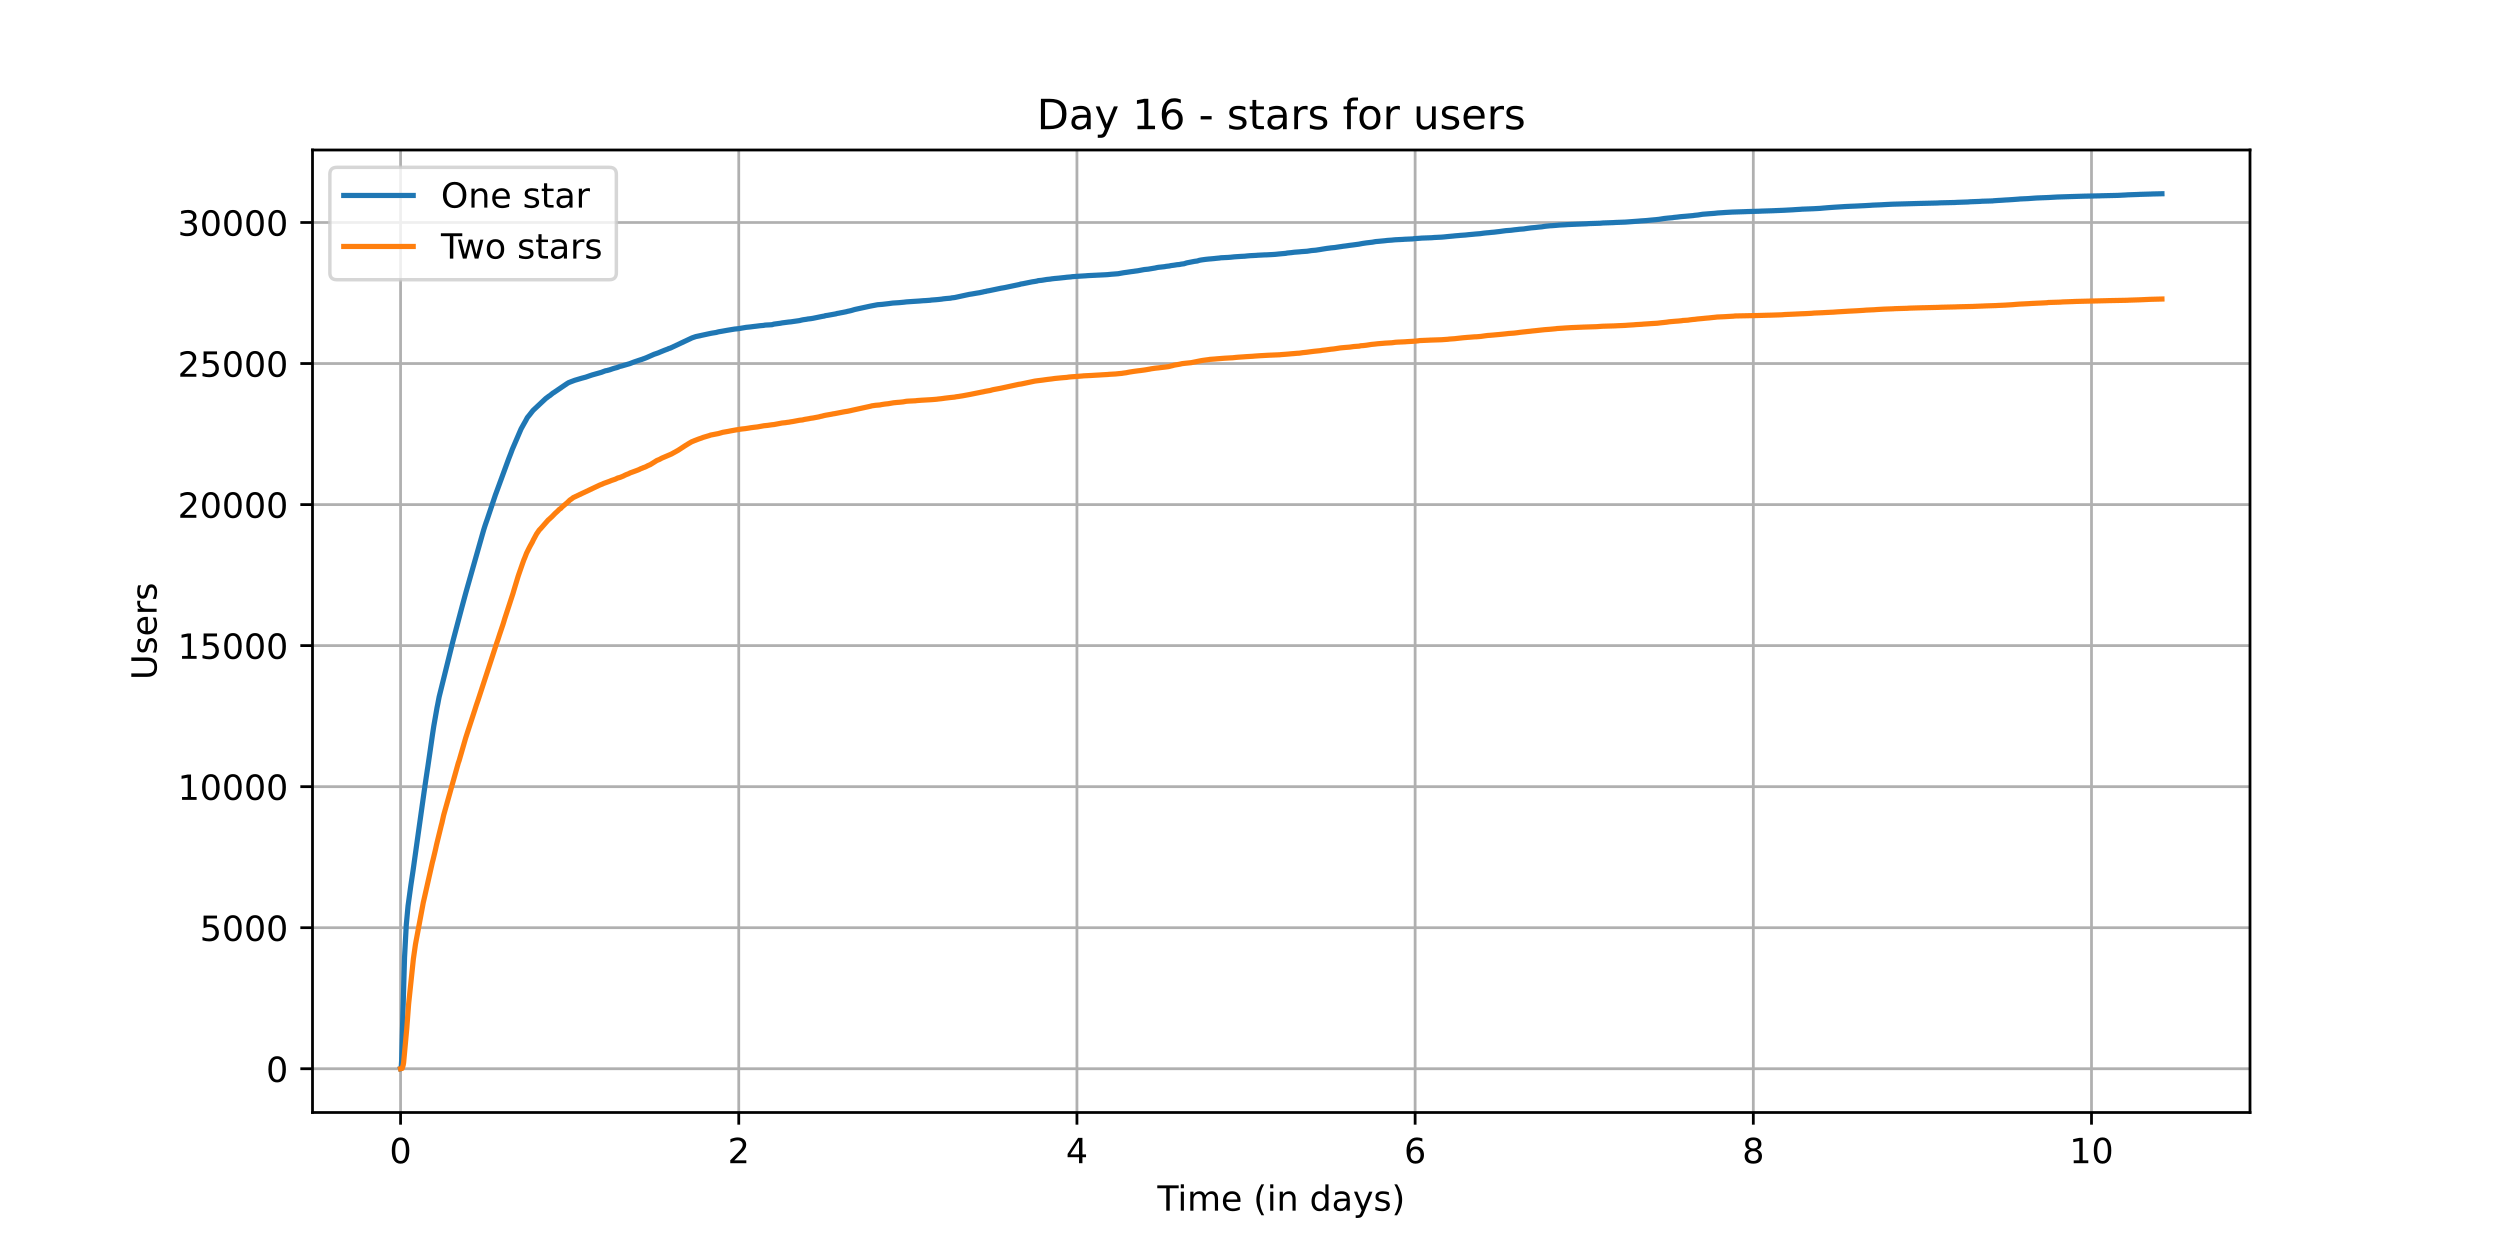 <?xml version="1.0" encoding="utf-8" standalone="no"?>
<!DOCTYPE svg PUBLIC "-//W3C//DTD SVG 1.1//EN"
  "http://www.w3.org/Graphics/SVG/1.1/DTD/svg11.dtd">
<!-- Created with matplotlib (https://matplotlib.org/) -->
<svg height="360pt" version="1.1" viewBox="0 0 720 360" width="720pt" xmlns="http://www.w3.org/2000/svg" xmlns:xlink="http://www.w3.org/1999/xlink">
 <defs>
  <style type="text/css">*{stroke-linecap:butt;stroke-linejoin:round;}</style>
 </defs>
 <g id="figure_1">
  <g id="patch_1">
   <path d="M 0 360 
L 720 360 
L 720 0 
L 0 0 
z
" style="fill:#ffffff;"/>
  </g>
  <g id="axes_1">
   <g id="patch_2">
    <path d="M 90 320.4 
L 648 320.4 
L 648 43.2 
L 90 43.2 
z
" style="fill:#ffffff;"/>
   </g>
   <g id="matplotlib.axis_1">
    <g id="xtick_1">
     <g id="line2d_1">
      <path clip-path="url(#pad9c9fb4d6)" d="M 115.364 320.4 
L 115.364 43.2 
" style="fill:none;stroke:#b0b0b0;stroke-linecap:square;stroke-width:0.8;"/>
     </g>
     <g id="line2d_2">
      <defs>
       <path d="M 0 0 
L 0 3.5 
" id="m3255aff403" style="stroke:#000000;stroke-width:0.8;"/>
      </defs>
      <g>
       <use style="stroke:#000000;stroke-width:0.8;" x="115.364" xlink:href="#m3255aff403" y="320.4"/>
      </g>
     </g>
     <g id="text_1">
      <!-- 0 -->
      <g transform="translate(112.182 334.998)scale(0.1 -0.1)">
       <defs>
        <path d="M 31.781 66.406 
Q 24.172 66.406 20.328 58.906 
Q 16.5 51.422 16.5 36.375 
Q 16.5 21.391 20.328 13.891 
Q 24.172 6.391 31.781 6.391 
Q 39.453 6.391 43.281 13.891 
Q 47.125 21.391 47.125 36.375 
Q 47.125 51.422 43.281 58.906 
Q 39.453 66.406 31.781 66.406 
z
M 31.781 74.219 
Q 44.047 74.219 50.516 64.516 
Q 56.984 54.828 56.984 36.375 
Q 56.984 17.969 50.516 8.266 
Q 44.047 -1.422 31.781 -1.422 
Q 19.531 -1.422 13.062 8.266 
Q 6.594 17.969 6.594 36.375 
Q 6.594 54.828 13.062 64.516 
Q 19.531 74.219 31.781 74.219 
z
" id="DejaVuSans-48"/>
       </defs>
       <use xlink:href="#DejaVuSans-48"/>
      </g>
     </g>
    </g>
    <g id="xtick_2">
     <g id="line2d_3">
      <path clip-path="url(#pad9c9fb4d6)" d="M 212.761 320.4 
L 212.761 43.2 
" style="fill:none;stroke:#b0b0b0;stroke-linecap:square;stroke-width:0.8;"/>
     </g>
     <g id="line2d_4">
      <g>
       <use style="stroke:#000000;stroke-width:0.8;" x="212.761" xlink:href="#m3255aff403" y="320.4"/>
      </g>
     </g>
     <g id="text_2">
      <!-- 2 -->
      <g transform="translate(209.58 334.998)scale(0.1 -0.1)">
       <defs>
        <path d="M 19.188 8.297 
L 53.609 8.297 
L 53.609 0 
L 7.328 0 
L 7.328 8.297 
Q 12.938 14.109 22.625 23.891 
Q 32.328 33.688 34.812 36.531 
Q 39.547 41.844 41.422 45.531 
Q 43.312 49.219 43.312 52.781 
Q 43.312 58.594 39.234 62.25 
Q 35.156 65.922 28.609 65.922 
Q 23.969 65.922 18.812 64.312 
Q 13.672 62.703 7.812 59.422 
L 7.812 69.391 
Q 13.766 71.781 18.938 73 
Q 24.125 74.219 28.422 74.219 
Q 39.75 74.219 46.484 68.547 
Q 53.219 62.891 53.219 53.422 
Q 53.219 48.922 51.531 44.891 
Q 49.859 40.875 45.406 35.406 
Q 44.188 33.984 37.641 27.219 
Q 31.109 20.453 19.188 8.297 
z
" id="DejaVuSans-50"/>
       </defs>
       <use xlink:href="#DejaVuSans-50"/>
      </g>
     </g>
    </g>
    <g id="xtick_3">
     <g id="line2d_5">
      <path clip-path="url(#pad9c9fb4d6)" d="M 310.159 320.4 
L 310.159 43.2 
" style="fill:none;stroke:#b0b0b0;stroke-linecap:square;stroke-width:0.8;"/>
     </g>
     <g id="line2d_6">
      <g>
       <use style="stroke:#000000;stroke-width:0.8;" x="310.159" xlink:href="#m3255aff403" y="320.4"/>
      </g>
     </g>
     <g id="text_3">
      <!-- 4 -->
      <g transform="translate(306.978 334.998)scale(0.1 -0.1)">
       <defs>
        <path d="M 37.797 64.312 
L 12.891 25.391 
L 37.797 25.391 
z
M 35.203 72.906 
L 47.609 72.906 
L 47.609 25.391 
L 58.016 25.391 
L 58.016 17.188 
L 47.609 17.188 
L 47.609 0 
L 37.797 0 
L 37.797 17.188 
L 4.891 17.188 
L 4.891 26.703 
z
" id="DejaVuSans-52"/>
       </defs>
       <use xlink:href="#DejaVuSans-52"/>
      </g>
     </g>
    </g>
    <g id="xtick_4">
     <g id="line2d_7">
      <path clip-path="url(#pad9c9fb4d6)" d="M 407.557 320.4 
L 407.557 43.2 
" style="fill:none;stroke:#b0b0b0;stroke-linecap:square;stroke-width:0.8;"/>
     </g>
     <g id="line2d_8">
      <g>
       <use style="stroke:#000000;stroke-width:0.8;" x="407.557" xlink:href="#m3255aff403" y="320.4"/>
      </g>
     </g>
     <g id="text_4">
      <!-- 6 -->
      <g transform="translate(404.375 334.998)scale(0.1 -0.1)">
       <defs>
        <path d="M 33.016 40.375 
Q 26.375 40.375 22.484 35.828 
Q 18.609 31.297 18.609 23.391 
Q 18.609 15.531 22.484 10.953 
Q 26.375 6.391 33.016 6.391 
Q 39.656 6.391 43.531 10.953 
Q 47.406 15.531 47.406 23.391 
Q 47.406 31.297 43.531 35.828 
Q 39.656 40.375 33.016 40.375 
z
M 52.594 71.297 
L 52.594 62.312 
Q 48.875 64.062 45.094 64.984 
Q 41.312 65.922 37.594 65.922 
Q 27.828 65.922 22.672 59.328 
Q 17.531 52.734 16.797 39.406 
Q 19.672 43.656 24.016 45.922 
Q 28.375 48.188 33.594 48.188 
Q 44.578 48.188 50.953 41.516 
Q 57.328 34.859 57.328 23.391 
Q 57.328 12.156 50.688 5.359 
Q 44.047 -1.422 33.016 -1.422 
Q 20.359 -1.422 13.672 8.266 
Q 6.984 17.969 6.984 36.375 
Q 6.984 53.656 15.188 63.938 
Q 23.391 74.219 37.203 74.219 
Q 40.922 74.219 44.703 73.484 
Q 48.484 72.75 52.594 71.297 
z
" id="DejaVuSans-54"/>
       </defs>
       <use xlink:href="#DejaVuSans-54"/>
      </g>
     </g>
    </g>
    <g id="xtick_5">
     <g id="line2d_9">
      <path clip-path="url(#pad9c9fb4d6)" d="M 504.954 320.4 
L 504.954 43.2 
" style="fill:none;stroke:#b0b0b0;stroke-linecap:square;stroke-width:0.8;"/>
     </g>
     <g id="line2d_10">
      <g>
       <use style="stroke:#000000;stroke-width:0.8;" x="504.954" xlink:href="#m3255aff403" y="320.4"/>
      </g>
     </g>
     <g id="text_5">
      <!-- 8 -->
      <g transform="translate(501.773 334.998)scale(0.1 -0.1)">
       <defs>
        <path d="M 31.781 34.625 
Q 24.75 34.625 20.719 30.859 
Q 16.703 27.094 16.703 20.516 
Q 16.703 13.922 20.719 10.156 
Q 24.75 6.391 31.781 6.391 
Q 38.812 6.391 42.859 10.172 
Q 46.922 13.969 46.922 20.516 
Q 46.922 27.094 42.891 30.859 
Q 38.875 34.625 31.781 34.625 
z
M 21.922 38.812 
Q 15.578 40.375 12.031 44.719 
Q 8.5 49.078 8.5 55.328 
Q 8.5 64.062 14.719 69.141 
Q 20.953 74.219 31.781 74.219 
Q 42.672 74.219 48.875 69.141 
Q 55.078 64.062 55.078 55.328 
Q 55.078 49.078 51.531 44.719 
Q 48 40.375 41.703 38.812 
Q 48.828 37.156 52.797 32.312 
Q 56.781 27.484 56.781 20.516 
Q 56.781 9.906 50.312 4.234 
Q 43.844 -1.422 31.781 -1.422 
Q 19.734 -1.422 13.25 4.234 
Q 6.781 9.906 6.781 20.516 
Q 6.781 27.484 10.781 32.312 
Q 14.797 37.156 21.922 38.812 
z
M 18.312 54.391 
Q 18.312 48.734 21.844 45.562 
Q 25.391 42.391 31.781 42.391 
Q 38.141 42.391 41.719 45.562 
Q 45.312 48.734 45.312 54.391 
Q 45.312 60.062 41.719 63.234 
Q 38.141 66.406 31.781 66.406 
Q 25.391 66.406 21.844 63.234 
Q 18.312 60.062 18.312 54.391 
z
" id="DejaVuSans-56"/>
       </defs>
       <use xlink:href="#DejaVuSans-56"/>
      </g>
     </g>
    </g>
    <g id="xtick_6">
     <g id="line2d_11">
      <path clip-path="url(#pad9c9fb4d6)" d="M 602.352 320.4 
L 602.352 43.2 
" style="fill:none;stroke:#b0b0b0;stroke-linecap:square;stroke-width:0.8;"/>
     </g>
     <g id="line2d_12">
      <g>
       <use style="stroke:#000000;stroke-width:0.8;" x="602.352" xlink:href="#m3255aff403" y="320.4"/>
      </g>
     </g>
     <g id="text_6">
      <!-- 10 -->
      <g transform="translate(595.989 334.998)scale(0.1 -0.1)">
       <defs>
        <path d="M 12.406 8.297 
L 28.516 8.297 
L 28.516 63.922 
L 10.984 60.406 
L 10.984 69.391 
L 28.422 72.906 
L 38.281 72.906 
L 38.281 8.297 
L 54.391 8.297 
L 54.391 0 
L 12.406 0 
z
" id="DejaVuSans-49"/>
       </defs>
       <use xlink:href="#DejaVuSans-49"/>
       <use x="63.623" xlink:href="#DejaVuSans-48"/>
      </g>
     </g>
    </g>
    <g id="text_7">
     <!-- Time (in days) -->
     <g transform="translate(333.327 348.677)scale(0.1 -0.1)">
      <defs>
       <path d="M -0.297 72.906 
L 61.375 72.906 
L 61.375 64.594 
L 35.5 64.594 
L 35.5 0 
L 25.594 0 
L 25.594 64.594 
L -0.297 64.594 
z
" id="DejaVuSans-84"/>
       <path d="M 9.422 54.688 
L 18.406 54.688 
L 18.406 0 
L 9.422 0 
z
M 9.422 75.984 
L 18.406 75.984 
L 18.406 64.594 
L 9.422 64.594 
z
" id="DejaVuSans-105"/>
       <path d="M 52 44.188 
Q 55.375 50.25 60.062 53.125 
Q 64.75 56 71.094 56 
Q 79.641 56 84.281 50.016 
Q 88.922 44.047 88.922 33.016 
L 88.922 0 
L 79.891 0 
L 79.891 32.719 
Q 79.891 40.578 77.094 44.375 
Q 74.312 48.188 68.609 48.188 
Q 61.625 48.188 57.562 43.547 
Q 53.516 38.922 53.516 30.906 
L 53.516 0 
L 44.484 0 
L 44.484 32.719 
Q 44.484 40.625 41.703 44.406 
Q 38.922 48.188 33.109 48.188 
Q 26.219 48.188 22.156 43.531 
Q 18.109 38.875 18.109 30.906 
L 18.109 0 
L 9.078 0 
L 9.078 54.688 
L 18.109 54.688 
L 18.109 46.188 
Q 21.188 51.219 25.484 53.609 
Q 29.781 56 35.688 56 
Q 41.656 56 45.828 52.969 
Q 50 49.953 52 44.188 
z
" id="DejaVuSans-109"/>
       <path d="M 56.203 29.594 
L 56.203 25.203 
L 14.891 25.203 
Q 15.484 15.922 20.484 11.062 
Q 25.484 6.203 34.422 6.203 
Q 39.594 6.203 44.453 7.469 
Q 49.312 8.734 54.109 11.281 
L 54.109 2.781 
Q 49.266 0.734 44.188 -0.344 
Q 39.109 -1.422 33.891 -1.422 
Q 20.797 -1.422 13.156 6.188 
Q 5.516 13.812 5.516 26.812 
Q 5.516 40.234 12.766 48.109 
Q 20.016 56 32.328 56 
Q 43.359 56 49.781 48.891 
Q 56.203 41.797 56.203 29.594 
z
M 47.219 32.234 
Q 47.125 39.594 43.094 43.984 
Q 39.062 48.391 32.422 48.391 
Q 24.906 48.391 20.391 44.141 
Q 15.875 39.891 15.188 32.172 
z
" id="DejaVuSans-101"/>
       <path id="DejaVuSans-32"/>
       <path d="M 31 75.875 
Q 24.469 64.656 21.281 53.656 
Q 18.109 42.672 18.109 31.391 
Q 18.109 20.125 21.312 9.062 
Q 24.516 -2 31 -13.188 
L 23.188 -13.188 
Q 15.875 -1.703 12.234 9.375 
Q 8.594 20.453 8.594 31.391 
Q 8.594 42.281 12.203 53.312 
Q 15.828 64.359 23.188 75.875 
z
" id="DejaVuSans-40"/>
       <path d="M 54.891 33.016 
L 54.891 0 
L 45.906 0 
L 45.906 32.719 
Q 45.906 40.484 42.875 44.328 
Q 39.844 48.188 33.797 48.188 
Q 26.516 48.188 22.312 43.547 
Q 18.109 38.922 18.109 30.906 
L 18.109 0 
L 9.078 0 
L 9.078 54.688 
L 18.109 54.688 
L 18.109 46.188 
Q 21.344 51.125 25.703 53.562 
Q 30.078 56 35.797 56 
Q 45.219 56 50.047 50.172 
Q 54.891 44.344 54.891 33.016 
z
" id="DejaVuSans-110"/>
       <path d="M 45.406 46.391 
L 45.406 75.984 
L 54.391 75.984 
L 54.391 0 
L 45.406 0 
L 45.406 8.203 
Q 42.578 3.328 38.25 0.953 
Q 33.938 -1.422 27.875 -1.422 
Q 17.969 -1.422 11.734 6.484 
Q 5.516 14.406 5.516 27.297 
Q 5.516 40.188 11.734 48.094 
Q 17.969 56 27.875 56 
Q 33.938 56 38.25 53.625 
Q 42.578 51.266 45.406 46.391 
z
M 14.797 27.297 
Q 14.797 17.391 18.875 11.75 
Q 22.953 6.109 30.078 6.109 
Q 37.203 6.109 41.297 11.75 
Q 45.406 17.391 45.406 27.297 
Q 45.406 37.203 41.297 42.844 
Q 37.203 48.484 30.078 48.484 
Q 22.953 48.484 18.875 42.844 
Q 14.797 37.203 14.797 27.297 
z
" id="DejaVuSans-100"/>
       <path d="M 34.281 27.484 
Q 23.391 27.484 19.188 25 
Q 14.984 22.516 14.984 16.5 
Q 14.984 11.719 18.141 8.906 
Q 21.297 6.109 26.703 6.109 
Q 34.188 6.109 38.703 11.406 
Q 43.219 16.703 43.219 25.484 
L 43.219 27.484 
z
M 52.203 31.203 
L 52.203 0 
L 43.219 0 
L 43.219 8.297 
Q 40.141 3.328 35.547 0.953 
Q 30.953 -1.422 24.312 -1.422 
Q 15.922 -1.422 10.953 3.297 
Q 6 8.016 6 15.922 
Q 6 25.141 12.172 29.828 
Q 18.359 34.516 30.609 34.516 
L 43.219 34.516 
L 43.219 35.406 
Q 43.219 41.609 39.141 45 
Q 35.062 48.391 27.688 48.391 
Q 23 48.391 18.547 47.266 
Q 14.109 46.141 10.016 43.891 
L 10.016 52.203 
Q 14.938 54.109 19.578 55.047 
Q 24.219 56 28.609 56 
Q 40.484 56 46.344 49.844 
Q 52.203 43.703 52.203 31.203 
z
" id="DejaVuSans-97"/>
       <path d="M 32.172 -5.078 
Q 28.375 -14.844 24.75 -17.812 
Q 21.141 -20.797 15.094 -20.797 
L 7.906 -20.797 
L 7.906 -13.281 
L 13.188 -13.281 
Q 16.891 -13.281 18.938 -11.516 
Q 21 -9.766 23.484 -3.219 
L 25.094 0.875 
L 2.984 54.688 
L 12.5 54.688 
L 29.594 11.922 
L 46.688 54.688 
L 56.203 54.688 
z
" id="DejaVuSans-121"/>
       <path d="M 44.281 53.078 
L 44.281 44.578 
Q 40.484 46.531 36.375 47.5 
Q 32.281 48.484 27.875 48.484 
Q 21.188 48.484 17.844 46.438 
Q 14.5 44.391 14.5 40.281 
Q 14.5 37.156 16.891 35.375 
Q 19.281 33.594 26.516 31.984 
L 29.594 31.297 
Q 39.156 29.25 43.188 25.516 
Q 47.219 21.781 47.219 15.094 
Q 47.219 7.469 41.188 3.016 
Q 35.156 -1.422 24.609 -1.422 
Q 20.219 -1.422 15.453 -0.562 
Q 10.688 0.297 5.422 2 
L 5.422 11.281 
Q 10.406 8.688 15.234 7.391 
Q 20.062 6.109 24.812 6.109 
Q 31.156 6.109 34.562 8.281 
Q 37.984 10.453 37.984 14.406 
Q 37.984 18.062 35.516 20.016 
Q 33.062 21.969 24.703 23.781 
L 21.578 24.516 
Q 13.234 26.266 9.516 29.906 
Q 5.812 33.547 5.812 39.891 
Q 5.812 47.609 11.281 51.797 
Q 16.75 56 26.812 56 
Q 31.781 56 36.172 55.266 
Q 40.578 54.547 44.281 53.078 
z
" id="DejaVuSans-115"/>
       <path d="M 8.016 75.875 
L 15.828 75.875 
Q 23.141 64.359 26.781 53.312 
Q 30.422 42.281 30.422 31.391 
Q 30.422 20.453 26.781 9.375 
Q 23.141 -1.703 15.828 -13.188 
L 8.016 -13.188 
Q 14.5 -2 17.703 9.062 
Q 20.906 20.125 20.906 31.391 
Q 20.906 42.672 17.703 53.656 
Q 14.5 64.656 8.016 75.875 
z
" id="DejaVuSans-41"/>
      </defs>
      <use xlink:href="#DejaVuSans-84"/>
      <use x="57.959" xlink:href="#DejaVuSans-105"/>
      <use x="85.742" xlink:href="#DejaVuSans-109"/>
      <use x="183.154" xlink:href="#DejaVuSans-101"/>
      <use x="244.678" xlink:href="#DejaVuSans-32"/>
      <use x="276.465" xlink:href="#DejaVuSans-40"/>
      <use x="315.479" xlink:href="#DejaVuSans-105"/>
      <use x="343.262" xlink:href="#DejaVuSans-110"/>
      <use x="406.641" xlink:href="#DejaVuSans-32"/>
      <use x="438.428" xlink:href="#DejaVuSans-100"/>
      <use x="501.904" xlink:href="#DejaVuSans-97"/>
      <use x="563.184" xlink:href="#DejaVuSans-121"/>
      <use x="622.363" xlink:href="#DejaVuSans-115"/>
      <use x="674.463" xlink:href="#DejaVuSans-41"/>
     </g>
    </g>
   </g>
   <g id="matplotlib.axis_2">
    <g id="ytick_1">
     <g id="line2d_13">
      <path clip-path="url(#pad9c9fb4d6)" d="M 90 307.8 
L 648 307.8 
" style="fill:none;stroke:#b0b0b0;stroke-linecap:square;stroke-width:0.8;"/>
     </g>
     <g id="line2d_14">
      <defs>
       <path d="M 0 0 
L -3.5 0 
" id="mc862e89fd4" style="stroke:#000000;stroke-width:0.8;"/>
      </defs>
      <g>
       <use style="stroke:#000000;stroke-width:0.8;" x="90" xlink:href="#mc862e89fd4" y="307.8"/>
      </g>
     </g>
     <g id="text_8">
      <!-- 0 -->
      <g transform="translate(76.638 311.599)scale(0.1 -0.1)">
       <use xlink:href="#DejaVuSans-48"/>
      </g>
     </g>
    </g>
    <g id="ytick_2">
     <g id="line2d_15">
      <path clip-path="url(#pad9c9fb4d6)" d="M 90 267.18 
L 648 267.18 
" style="fill:none;stroke:#b0b0b0;stroke-linecap:square;stroke-width:0.8;"/>
     </g>
     <g id="line2d_16">
      <g>
       <use style="stroke:#000000;stroke-width:0.8;" x="90" xlink:href="#mc862e89fd4" y="267.18"/>
      </g>
     </g>
     <g id="text_9">
      <!-- 5000 -->
      <g transform="translate(57.55 270.979)scale(0.1 -0.1)">
       <defs>
        <path d="M 10.797 72.906 
L 49.516 72.906 
L 49.516 64.594 
L 19.828 64.594 
L 19.828 46.734 
Q 21.969 47.469 24.109 47.828 
Q 26.266 48.188 28.422 48.188 
Q 40.625 48.188 47.75 41.5 
Q 54.891 34.812 54.891 23.391 
Q 54.891 11.625 47.562 5.094 
Q 40.234 -1.422 26.906 -1.422 
Q 22.312 -1.422 17.547 -0.641 
Q 12.797 0.141 7.719 1.703 
L 7.719 11.625 
Q 12.109 9.234 16.797 8.062 
Q 21.484 6.891 26.703 6.891 
Q 35.156 6.891 40.078 11.328 
Q 45.016 15.766 45.016 23.391 
Q 45.016 31 40.078 35.438 
Q 35.156 39.891 26.703 39.891 
Q 22.75 39.891 18.812 39.016 
Q 14.891 38.141 10.797 36.281 
z
" id="DejaVuSans-53"/>
       </defs>
       <use xlink:href="#DejaVuSans-53"/>
       <use x="63.623" xlink:href="#DejaVuSans-48"/>
       <use x="127.246" xlink:href="#DejaVuSans-48"/>
       <use x="190.869" xlink:href="#DejaVuSans-48"/>
      </g>
     </g>
    </g>
    <g id="ytick_3">
     <g id="line2d_17">
      <path clip-path="url(#pad9c9fb4d6)" d="M 90 226.559 
L 648 226.559 
" style="fill:none;stroke:#b0b0b0;stroke-linecap:square;stroke-width:0.8;"/>
     </g>
     <g id="line2d_18">
      <g>
       <use style="stroke:#000000;stroke-width:0.8;" x="90" xlink:href="#mc862e89fd4" y="226.559"/>
      </g>
     </g>
     <g id="text_10">
      <!-- 10000 -->
      <g transform="translate(51.188 230.359)scale(0.1 -0.1)">
       <use xlink:href="#DejaVuSans-49"/>
       <use x="63.623" xlink:href="#DejaVuSans-48"/>
       <use x="127.246" xlink:href="#DejaVuSans-48"/>
       <use x="190.869" xlink:href="#DejaVuSans-48"/>
       <use x="254.492" xlink:href="#DejaVuSans-48"/>
      </g>
     </g>
    </g>
    <g id="ytick_4">
     <g id="line2d_19">
      <path clip-path="url(#pad9c9fb4d6)" d="M 90 185.939 
L 648 185.939 
" style="fill:none;stroke:#b0b0b0;stroke-linecap:square;stroke-width:0.8;"/>
     </g>
     <g id="line2d_20">
      <g>
       <use style="stroke:#000000;stroke-width:0.8;" x="90" xlink:href="#mc862e89fd4" y="185.939"/>
      </g>
     </g>
     <g id="text_11">
      <!-- 15000 -->
      <g transform="translate(51.188 189.738)scale(0.1 -0.1)">
       <use xlink:href="#DejaVuSans-49"/>
       <use x="63.623" xlink:href="#DejaVuSans-53"/>
       <use x="127.246" xlink:href="#DejaVuSans-48"/>
       <use x="190.869" xlink:href="#DejaVuSans-48"/>
       <use x="254.492" xlink:href="#DejaVuSans-48"/>
      </g>
     </g>
    </g>
    <g id="ytick_5">
     <g id="line2d_21">
      <path clip-path="url(#pad9c9fb4d6)" d="M 90 145.319 
L 648 145.319 
" style="fill:none;stroke:#b0b0b0;stroke-linecap:square;stroke-width:0.8;"/>
     </g>
     <g id="line2d_22">
      <g>
       <use style="stroke:#000000;stroke-width:0.8;" x="90" xlink:href="#mc862e89fd4" y="145.319"/>
      </g>
     </g>
     <g id="text_12">
      <!-- 20000 -->
      <g transform="translate(51.188 149.118)scale(0.1 -0.1)">
       <use xlink:href="#DejaVuSans-50"/>
       <use x="63.623" xlink:href="#DejaVuSans-48"/>
       <use x="127.246" xlink:href="#DejaVuSans-48"/>
       <use x="190.869" xlink:href="#DejaVuSans-48"/>
       <use x="254.492" xlink:href="#DejaVuSans-48"/>
      </g>
     </g>
    </g>
    <g id="ytick_6">
     <g id="line2d_23">
      <path clip-path="url(#pad9c9fb4d6)" d="M 90 104.699 
L 648 104.699 
" style="fill:none;stroke:#b0b0b0;stroke-linecap:square;stroke-width:0.8;"/>
     </g>
     <g id="line2d_24">
      <g>
       <use style="stroke:#000000;stroke-width:0.8;" x="90" xlink:href="#mc862e89fd4" y="104.699"/>
      </g>
     </g>
     <g id="text_13">
      <!-- 25000 -->
      <g transform="translate(51.188 108.498)scale(0.1 -0.1)">
       <use xlink:href="#DejaVuSans-50"/>
       <use x="63.623" xlink:href="#DejaVuSans-53"/>
       <use x="127.246" xlink:href="#DejaVuSans-48"/>
       <use x="190.869" xlink:href="#DejaVuSans-48"/>
       <use x="254.492" xlink:href="#DejaVuSans-48"/>
      </g>
     </g>
    </g>
    <g id="ytick_7">
     <g id="line2d_25">
      <path clip-path="url(#pad9c9fb4d6)" d="M 90 64.078 
L 648 64.078 
" style="fill:none;stroke:#b0b0b0;stroke-linecap:square;stroke-width:0.8;"/>
     </g>
     <g id="line2d_26">
      <g>
       <use style="stroke:#000000;stroke-width:0.8;" x="90" xlink:href="#mc862e89fd4" y="64.078"/>
      </g>
     </g>
     <g id="text_14">
      <!-- 30000 -->
      <g transform="translate(51.188 67.878)scale(0.1 -0.1)">
       <defs>
        <path d="M 40.578 39.312 
Q 47.656 37.797 51.625 33 
Q 55.609 28.219 55.609 21.188 
Q 55.609 10.406 48.188 4.484 
Q 40.766 -1.422 27.094 -1.422 
Q 22.516 -1.422 17.656 -0.516 
Q 12.797 0.391 7.625 2.203 
L 7.625 11.719 
Q 11.719 9.328 16.594 8.109 
Q 21.484 6.891 26.812 6.891 
Q 36.078 6.891 40.938 10.547 
Q 45.797 14.203 45.797 21.188 
Q 45.797 27.641 41.281 31.266 
Q 36.766 34.906 28.719 34.906 
L 20.219 34.906 
L 20.219 43.016 
L 29.109 43.016 
Q 36.375 43.016 40.234 45.922 
Q 44.094 48.828 44.094 54.297 
Q 44.094 59.906 40.109 62.906 
Q 36.141 65.922 28.719 65.922 
Q 24.656 65.922 20.016 65.031 
Q 15.375 64.156 9.812 62.312 
L 9.812 71.094 
Q 15.438 72.656 20.344 73.438 
Q 25.25 74.219 29.594 74.219 
Q 40.828 74.219 47.359 69.109 
Q 53.906 64.016 53.906 55.328 
Q 53.906 49.266 50.438 45.094 
Q 46.969 40.922 40.578 39.312 
z
" id="DejaVuSans-51"/>
       </defs>
       <use xlink:href="#DejaVuSans-51"/>
       <use x="63.623" xlink:href="#DejaVuSans-48"/>
       <use x="127.246" xlink:href="#DejaVuSans-48"/>
       <use x="190.869" xlink:href="#DejaVuSans-48"/>
       <use x="254.492" xlink:href="#DejaVuSans-48"/>
      </g>
     </g>
    </g>
    <g id="text_15">
     <!-- Users -->
     <g transform="translate(45.108 195.801)rotate(-90)scale(0.1 -0.1)">
      <defs>
       <path d="M 8.688 72.906 
L 18.609 72.906 
L 18.609 28.609 
Q 18.609 16.891 22.844 11.734 
Q 27.094 6.594 36.625 6.594 
Q 46.094 6.594 50.344 11.734 
Q 54.594 16.891 54.594 28.609 
L 54.594 72.906 
L 64.5 72.906 
L 64.5 27.391 
Q 64.5 13.141 57.438 5.859 
Q 50.391 -1.422 36.625 -1.422 
Q 22.797 -1.422 15.734 5.859 
Q 8.688 13.141 8.688 27.391 
z
" id="DejaVuSans-85"/>
       <path d="M 41.109 46.297 
Q 39.594 47.172 37.812 47.578 
Q 36.031 48 33.891 48 
Q 26.266 48 22.188 43.047 
Q 18.109 38.094 18.109 28.812 
L 18.109 0 
L 9.078 0 
L 9.078 54.688 
L 18.109 54.688 
L 18.109 46.188 
Q 20.953 51.172 25.484 53.578 
Q 30.031 56 36.531 56 
Q 37.453 56 38.578 55.875 
Q 39.703 55.766 41.062 55.516 
z
" id="DejaVuSans-114"/>
      </defs>
      <use xlink:href="#DejaVuSans-85"/>
      <use x="73.193" xlink:href="#DejaVuSans-115"/>
      <use x="125.293" xlink:href="#DejaVuSans-101"/>
      <use x="186.816" xlink:href="#DejaVuSans-114"/>
      <use x="227.93" xlink:href="#DejaVuSans-115"/>
     </g>
    </g>
   </g>
   <g id="line2d_27">
    <path clip-path="url(#pad9c9fb4d6)" d="M 115.364 307.8 
L 115.474 307.768 
L 115.541 307.508 
L 115.675 305.379 
L 116.01 292.762 
L 116.512 275.653 
L 117.015 266.286 
L 117.518 260.9 
L 118.322 255.01 
L 118.959 250.745 
L 119.529 246.658 
L 122.109 228.298 
L 122.545 225.26 
L 123.048 221.896 
L 123.215 220.824 
L 123.752 217.144 
L 124.556 211.579 
L 124.925 209.15 
L 125.863 203.812 
L 126.064 202.829 
L 126.466 200.725 
L 130.387 184.875 
L 130.722 183.583 
L 133.037 174.842 
L 133.975 171.373 
L 134.176 170.633 
L 138.97 153.768 
L 139.304 152.606 
L 139.64 151.534 
L 139.941 150.632 
L 140.343 149.495 
L 142.691 142.5 
L 142.791 142.232 
L 143.361 140.688 
L 146.28 132.727 
L 146.514 132.093 
L 147.118 130.549 
L 147.52 129.461 
L 150.068 123.53 
L 150.772 122.263 
L 151.375 121.199 
L 151.878 120.256 
L 152.482 119.525 
L 153.42 118.323 
L 153.622 118.103 
L 157.175 114.773 
L 157.41 114.602 
L 158.047 114.114 
L 158.348 113.936 
L 159.254 113.196 
L 159.455 113.091 
L 160.025 112.701 
L 163.242 110.515 
L 163.51 110.353 
L 163.711 110.223 
L 164.449 109.931 
L 165.521 109.524 
L 167.297 108.996 
L 167.599 108.907 
L 168.001 108.801 
L 168.27 108.728 
L 168.673 108.623 
L 169.746 108.249 
L 170.517 107.989 
L 173.2 107.233 
L 174.339 106.795 
L 174.942 106.689 
L 175.144 106.616 
L 175.579 106.51 
L 176.551 106.169 
L 177.189 105.982 
L 177.624 105.877 
L 177.96 105.763 
L 178.529 105.511 
L 178.931 105.438 
L 181.344 104.739 
L 182.517 104.284 
L 182.819 104.179 
L 183.59 103.919 
L 183.892 103.813 
L 184.629 103.569 
L 184.965 103.472 
L 185.199 103.358 
L 185.501 103.277 
L 185.735 103.171 
L 186.037 103.066 
L 188.416 102.018 
L 188.752 101.912 
L 189.656 101.595 
L 189.925 101.473 
L 191.466 100.84 
L 192.304 100.531 
L 192.606 100.377 
L 193.008 100.271 
L 199.28 97.322 
L 199.582 97.216 
L 200.386 96.94 
L 204.476 96.055 
L 205.012 95.949 
L 206.319 95.738 
L 206.654 95.632 
L 207.124 95.527 
L 207.794 95.421 
L 209.503 95.112 
L 210.14 95.007 
L 211.614 94.763 
L 212.62 94.665 
L 212.821 94.633 
L 213.424 94.527 
L 214.899 94.276 
L 215.971 94.17 
L 216.976 94.04 
L 217.881 93.934 
L 218.819 93.812 
L 219.926 93.715 
L 220.361 93.626 
L 222.305 93.52 
L 222.908 93.341 
L 223.712 93.236 
L 224.751 93.098 
L 225.254 92.992 
L 226.261 92.862 
L 227.065 92.756 
L 227.768 92.691 
L 228.472 92.586 
L 229.612 92.423 
L 230.282 92.326 
L 230.784 92.196 
L 231.254 92.098 
L 231.623 92.041 
L 232.327 91.944 
L 232.594 91.879 
L 233.466 91.781 
L 234.103 91.676 
L 236.884 91.107 
L 237.421 91.026 
L 237.688 90.912 
L 238.426 90.807 
L 240.135 90.498 
L 240.739 90.392 
L 241.042 90.287 
L 241.645 90.189 
L 242.081 90.092 
L 242.685 89.986 
L 243.12 89.897 
L 243.623 89.799 
L 244.16 89.653 
L 244.662 89.555 
L 245.166 89.434 
L 245.501 89.336 
L 245.836 89.23 
L 246.206 89.125 
L 250.498 88.191 
L 252.744 87.76 
L 254.118 87.654 
L 255.057 87.541 
L 255.996 87.435 
L 257.101 87.281 
L 258.777 87.175 
L 259.079 87.151 
L 260.218 87.045 
L 261.124 86.939 
L 262.665 86.834 
L 264.677 86.704 
L 265.95 86.598 
L 266.52 86.574 
L 267.994 86.468 
L 268.162 86.42 
L 269.57 86.314 
L 270.307 86.249 
L 271.246 86.143 
L 271.648 86.07 
L 272.452 85.981 
L 273.759 85.875 
L 274.06 85.794 
L 274.966 85.688 
L 279.155 84.778 
L 279.859 84.673 
L 281.401 84.405 
L 282.104 84.299 
L 282.574 84.194 
L 283.076 84.096 
L 283.378 84.007 
L 283.948 83.917 
L 284.183 83.836 
L 284.819 83.73 
L 288.339 82.991 
L 289.009 82.886 
L 289.412 82.812 
L 289.915 82.707 
L 293.165 82.024 
L 293.668 81.919 
L 293.936 81.813 
L 294.607 81.708 
L 297.254 81.171 
L 297.958 81.066 
L 298.159 81.033 
L 298.662 80.944 
L 298.997 80.83 
L 300.036 80.725 
L 301.443 80.489 
L 302.483 80.383 
L 302.885 80.31 
L 303.723 80.213 
L 304.929 80.107 
L 305.8 80.01 
L 306.806 79.904 
L 307.141 79.855 
L 308.414 79.75 
L 308.783 79.685 
L 310.325 79.579 
L 310.962 79.538 
L 312.671 79.433 
L 313.341 79.376 
L 315.553 79.27 
L 316.156 79.238 
L 318.335 79.132 
L 318.972 79.092 
L 320.044 78.986 
L 320.681 78.937 
L 322.021 78.832 
L 323.697 78.531 
L 324.501 78.425 
L 325.741 78.239 
L 326.58 78.133 
L 326.814 78.092 
L 327.652 77.987 
L 329.562 77.629 
L 330.668 77.524 
L 332.143 77.272 
L 332.78 77.166 
L 333.047 77.093 
L 333.617 76.988 
L 334.422 76.906 
L 335.394 76.801 
L 335.83 76.711 
L 336.768 76.606 
L 337.238 76.492 
L 338.009 76.394 
L 338.377 76.338 
L 339.014 76.232 
L 339.651 76.183 
L 340.053 76.094 
L 340.221 76.061 
L 340.992 75.964 
L 341.763 75.712 
L 344.009 75.273 
L 344.813 75.168 
L 345.449 74.965 
L 346.053 74.859 
L 347.092 74.713 
L 348.063 74.607 
L 348.767 74.55 
L 349.873 74.445 
L 350.209 74.404 
L 351.214 74.307 
L 351.583 74.242 
L 353.761 74.136 
L 354.465 74.079 
L 355.436 73.974 
L 356.107 73.925 
L 357.782 73.819 
L 358.319 73.803 
L 359.324 73.697 
L 359.995 73.64 
L 361.872 73.543 
L 362.173 73.51 
L 364.251 73.405 
L 364.72 73.397 
L 366.731 73.291 
L 367.334 73.25 
L 368.306 73.145 
L 369.077 73.072 
L 370.286 72.966 
L 370.722 72.869 
L 371.828 72.763 
L 372.767 72.641 
L 374.174 72.536 
L 374.911 72.462 
L 376.453 72.357 
L 377.693 72.162 
L 378.933 72.056 
L 380.206 71.861 
L 380.809 71.756 
L 382.117 71.544 
L 382.921 71.447 
L 383.289 71.39 
L 384.429 71.284 
L 385.635 71.098 
L 386.339 71 
L 386.708 70.935 
L 387.58 70.829 
L 388.686 70.667 
L 389.558 70.561 
L 390.631 70.415 
L 391.369 70.318 
L 391.771 70.236 
L 392.308 70.131 
L 393.447 69.96 
L 394.353 69.855 
L 395.258 69.749 
L 395.761 69.652 
L 396.163 69.578 
L 397.303 69.481 
L 397.605 69.448 
L 398.711 69.343 
L 399.616 69.237 
L 400.924 69.148 
L 401.158 69.115 
L 401.896 69.05 
L 404.108 68.945 
L 404.41 68.912 
L 406.89 68.807 
L 407.292 68.733 
L 408.8 68.628 
L 409.47 68.571 
L 412.319 68.465 
L 413.057 68.4 
L 415.201 68.295 
L 415.871 68.238 
L 416.877 68.132 
L 417.58 68.067 
L 418.62 67.97 
L 418.955 67.929 
L 420.228 67.824 
L 420.53 67.791 
L 422.072 67.685 
L 422.909 67.588 
L 424.115 67.482 
L 424.92 67.401 
L 426.26 67.296 
L 427.366 67.141 
L 428.304 67.044 
L 428.573 67.027 
L 429.612 66.922 
L 430.282 66.865 
L 431.154 66.759 
L 431.992 66.662 
L 432.73 66.556 
L 433.701 66.426 
L 435.142 66.321 
L 436.182 66.183 
L 437.187 66.077 
L 437.523 66.028 
L 438.864 65.931 
L 439.233 65.866 
L 439.97 65.76 
L 441.009 65.622 
L 442.217 65.516 
L 443.055 65.419 
L 444.094 65.321 
L 444.463 65.256 
L 445.134 65.159 
L 445.435 65.126 
L 446.475 65.021 
L 447.011 64.996 
L 448.318 64.891 
L 449.055 64.818 
L 450.967 64.72 
L 451.268 64.688 
L 453.782 64.582 
L 454.351 64.558 
L 456.966 64.452 
L 457.636 64.395 
L 460.886 64.29 
L 461.657 64.217 
L 464.64 64.111 
L 465.243 64.07 
L 468.059 63.965 
L 468.662 63.924 
L 470.104 63.818 
L 470.405 63.794 
L 471.874 63.688 
L 472.577 63.623 
L 474.186 63.518 
L 474.99 63.437 
L 476.13 63.331 
L 476.867 63.266 
L 477.839 63.16 
L 479.28 62.925 
L 480.285 62.819 
L 480.587 62.787 
L 481.693 62.689 
L 482.061 62.624 
L 483.1 62.519 
L 484.072 62.397 
L 485.346 62.291 
L 485.648 62.267 
L 486.419 62.194 
L 487.626 62.088 
L 487.995 62.023 
L 489.034 61.917 
L 490.341 61.706 
L 491.683 61.601 
L 492.387 61.544 
L 493.829 61.438 
L 494.667 61.341 
L 496.31 61.235 
L 496.947 61.186 
L 498.858 61.081 
L 499.361 61.064 
L 502.579 60.959 
L 503.115 60.934 
L 506.768 60.829 
L 507.371 60.796 
L 510.622 60.691 
L 511.158 60.666 
L 513.739 60.561 
L 514.342 60.528 
L 516.32 60.423 
L 516.957 60.374 
L 518.598 60.276 
L 518.9 60.244 
L 521.682 60.138 
L 522.251 60.114 
L 524.229 60.008 
L 525 59.935 
L 526.24 59.83 
L 526.876 59.781 
L 528.384 59.675 
L 529.021 59.635 
L 530.697 59.529 
L 531.3 59.488 
L 533.58 59.383 
L 534.116 59.366 
L 536.262 59.261 
L 536.798 59.236 
L 538.675 59.131 
L 539.312 59.082 
L 541.827 58.977 
L 542.464 58.936 
L 544.576 58.83 
L 545.112 58.806 
L 549.035 58.7 
L 549.537 58.684 
L 553.257 58.578 
L 553.726 58.57 
L 558.016 58.465 
L 558.619 58.424 
L 563.01 58.318 
L 563.613 58.278 
L 566.764 58.172 
L 567.501 58.107 
L 570.317 58.002 
L 570.652 57.961 
L 573.903 57.864 
L 574.137 57.823 
L 575.645 57.717 
L 576.181 57.693 
L 577.757 57.587 
L 578.293 57.563 
L 579.767 57.465 
L 580.069 57.441 
L 581.41 57.344 
L 581.745 57.303 
L 584.092 57.197 
L 584.729 57.149 
L 586.171 57.043 
L 586.741 57.01 
L 589.456 56.905 
L 590.026 56.88 
L 591.87 56.775 
L 592.44 56.742 
L 595.624 56.637 
L 596.127 56.621 
L 599.612 56.515 
L 600.148 56.499 
L 604.773 56.401 
L 605.041 56.385 
L 609.565 56.279 
L 610.102 56.263 
L 612.18 56.157 
L 612.85 56.109 
L 615.9 56.003 
L 616.202 55.979 
L 619.553 55.881 
L 619.821 55.865 
L 622.636 55.8 
L 622.636 55.8 
" style="fill:none;stroke:#1f77b4;stroke-linecap:square;stroke-width:1.5;"/>
   </g>
   <g id="line2d_28">
    <path clip-path="url(#pad9c9fb4d6)" d="M 115.364 307.8 
L 115.809 307.703 
L 116.11 306.801 
L 116.245 306.045 
L 117.149 296.239 
L 117.686 289.131 
L 119.059 276.124 
L 119.663 271.916 
L 121.908 259.909 
L 122.143 258.909 
L 124.522 248.364 
L 124.724 247.601 
L 125.394 244.79 
L 125.729 243.254 
L 127.103 237.641 
L 127.271 237.015 
L 127.773 234.773 
L 131.997 219.703 
L 132.232 219.045 
L 134.109 212.554 
L 134.512 211.302 
L 136.791 204.324 
L 137.159 203.162 
L 137.729 201.497 
L 143.059 185.192 
L 143.395 184.233 
L 143.898 182.681 
L 144.87 179.797 
L 145.139 178.928 
L 145.34 178.246 
L 146.816 173.737 
L 147.051 173.006 
L 147.721 170.967 
L 147.989 170.04 
L 149.196 166.052 
L 149.364 165.548 
L 150.571 162.079 
L 150.94 161.071 
L 151.074 160.779 
L 151.644 159.317 
L 152.314 157.96 
L 152.716 157.188 
L 153.286 156.173 
L 153.655 155.393 
L 153.756 155.214 
L 154.527 153.784 
L 155.264 152.712 
L 155.398 152.557 
L 155.7 152.249 
L 157.913 149.73 
L 158.047 149.633 
L 158.315 149.389 
L 158.986 148.772 
L 159.857 147.87 
L 160.628 147.171 
L 161.063 146.716 
L 161.533 146.408 
L 161.834 146.05 
L 162.303 145.652 
L 163.342 144.783 
L 163.644 144.49 
L 164.079 144.06 
L 164.281 143.905 
L 164.449 143.808 
L 165.119 143.296 
L 172.764 139.681 
L 173.468 139.413 
L 173.803 139.242 
L 174.708 138.917 
L 175.579 138.6 
L 176.049 138.397 
L 177.189 138.015 
L 177.457 137.885 
L 177.926 137.658 
L 178.395 137.544 
L 178.663 137.455 
L 179.099 137.276 
L 179.602 137.065 
L 179.836 136.927 
L 180.339 136.699 
L 180.607 136.594 
L 180.976 136.456 
L 181.143 136.374 
L 181.478 136.196 
L 182.383 135.871 
L 183.456 135.473 
L 184.126 135.204 
L 184.395 135.05 
L 185.065 134.79 
L 185.299 134.676 
L 185.635 134.571 
L 185.869 134.473 
L 186.272 134.278 
L 186.573 134.108 
L 186.842 134.002 
L 187.009 133.921 
L 187.243 133.832 
L 188.551 133.019 
L 188.785 132.865 
L 189.187 132.613 
L 189.891 132.329 
L 190.628 131.931 
L 192.84 130.988 
L 193.378 130.753 
L 195.288 129.696 
L 197.2 128.445 
L 197.468 128.275 
L 198.339 127.738 
L 199.246 127.21 
L 199.515 127.113 
L 199.95 126.926 
L 201.191 126.447 
L 202.164 126.114 
L 202.432 125.992 
L 204.342 125.423 
L 204.61 125.309 
L 206.923 124.863 
L 207.258 124.765 
L 207.761 124.627 
L 208.095 124.521 
L 209.804 124.221 
L 210.307 124.115 
L 212.15 123.782 
L 212.787 123.701 
L 212.955 123.644 
L 213.759 123.538 
L 214.597 123.449 
L 215.301 123.343 
L 215.669 123.287 
L 216.273 123.181 
L 217.211 123.059 
L 218.149 122.953 
L 220.026 122.612 
L 221.099 122.507 
L 222.205 122.344 
L 223.009 122.255 
L 223.243 122.206 
L 225.254 121.824 
L 226.227 121.727 
L 226.595 121.662 
L 227.333 121.572 
L 227.601 121.507 
L 228.305 121.402 
L 230.282 121.028 
L 231.154 120.939 
L 231.455 120.849 
L 231.924 120.752 
L 232.293 120.695 
L 232.93 120.589 
L 233.399 120.484 
L 234.17 120.378 
L 234.337 120.346 
L 234.874 120.24 
L 235.242 120.175 
L 235.778 120.078 
L 236.281 119.939 
L 236.75 119.842 
L 237.32 119.688 
L 237.823 119.582 
L 239.532 119.281 
L 239.968 119.184 
L 240.303 119.143 
L 242.45 118.729 
L 242.986 118.623 
L 243.355 118.558 
L 244.059 118.453 
L 244.495 118.363 
L 244.998 118.258 
L 245.501 118.136 
L 250.733 116.99 
L 251.068 116.885 
L 252.207 116.722 
L 253.414 116.625 
L 253.85 116.527 
L 254.453 116.43 
L 254.822 116.373 
L 255.828 116.267 
L 257.37 115.999 
L 258.442 115.894 
L 259.045 115.853 
L 260.051 115.747 
L 260.453 115.674 
L 261.023 115.569 
L 261.693 115.52 
L 263.671 115.422 
L 264.04 115.366 
L 265.481 115.26 
L 266.084 115.227 
L 267.894 115.122 
L 268.531 115.081 
L 269.804 114.976 
L 270.173 114.919 
L 270.977 114.837 
L 271.715 114.74 
L 272.084 114.683 
L 272.955 114.578 
L 273.86 114.472 
L 274.932 114.366 
L 275.368 114.269 
L 276.172 114.171 
L 276.407 114.123 
L 277.111 114.017 
L 279.122 113.643 
L 279.591 113.554 
L 279.825 113.505 
L 282.641 112.936 
L 283.211 112.831 
L 283.68 112.717 
L 285.256 112.441 
L 285.558 112.343 
L 286.06 112.213 
L 287.937 111.864 
L 288.473 111.758 
L 293.366 110.694 
L 294.104 110.589 
L 298.059 109.752 
L 298.863 109.646 
L 299.734 109.541 
L 300.539 109.435 
L 300.907 109.378 
L 301.879 109.248 
L 302.784 109.143 
L 303.823 108.996 
L 304.896 108.891 
L 305.633 108.818 
L 306.906 108.712 
L 307.174 108.696 
L 307.845 108.59 
L 308.616 108.517 
L 310.224 108.411 
L 310.526 108.379 
L 311.733 108.281 
L 312.067 108.241 
L 314.313 108.135 
L 314.95 108.095 
L 316.76 107.989 
L 317.363 107.948 
L 319.072 107.851 
L 319.407 107.81 
L 321.284 107.705 
L 322.055 107.623 
L 323.127 107.526 
L 323.53 107.453 
L 324.334 107.347 
L 324.77 107.258 
L 325.306 107.152 
L 325.675 107.095 
L 326.345 106.99 
L 326.714 106.933 
L 327.685 106.803 
L 328.59 106.697 
L 329.697 106.543 
L 330.333 106.437 
L 330.702 106.372 
L 331.238 106.283 
L 331.506 106.218 
L 332.679 106.047 
L 333.684 105.942 
L 334.656 105.82 
L 335.561 105.714 
L 336.534 105.584 
L 336.902 105.495 
L 337.204 105.414 
L 337.64 105.316 
L 338.209 105.154 
L 339.785 104.886 
L 340.154 104.796 
L 340.422 104.731 
L 341.327 104.626 
L 342.065 104.552 
L 343.07 104.447 
L 345.751 103.903 
L 346.354 103.797 
L 347.36 103.659 
L 348.131 103.561 
L 348.399 103.504 
L 349.84 103.399 
L 350.543 103.334 
L 351.918 103.228 
L 352.622 103.171 
L 354.431 103.066 
L 354.968 103.041 
L 355.939 102.936 
L 356.676 102.871 
L 358.252 102.765 
L 358.889 102.716 
L 360.699 102.611 
L 361.436 102.546 
L 362.977 102.44 
L 363.581 102.408 
L 365.457 102.302 
L 366.027 102.278 
L 368.574 102.172 
L 368.909 102.131 
L 370.319 102.026 
L 371.023 101.969 
L 372.163 101.863 
L 372.431 101.847 
L 373.638 101.742 
L 374.14 101.725 
L 374.844 101.62 
L 375.213 101.563 
L 376.285 101.457 
L 377.358 101.311 
L 378.195 101.205 
L 378.531 101.165 
L 379.569 101.059 
L 380.307 100.986 
L 380.91 100.88 
L 381.748 100.791 
L 382.384 100.702 
L 382.586 100.677 
L 383.323 100.572 
L 384.094 100.499 
L 384.798 100.393 
L 386.038 100.198 
L 387.077 100.1 
L 387.379 100.076 
L 388.72 99.97 
L 389.893 99.8 
L 391.436 99.694 
L 391.939 99.572 
L 392.576 99.532 
L 393.515 99.426 
L 394.923 99.199 
L 395.996 99.093 
L 396.834 98.996 
L 398.175 98.89 
L 398.878 98.825 
L 400.79 98.719 
L 401.125 98.679 
L 401.896 98.573 
L 402.533 98.533 
L 404.711 98.435 
L 405.013 98.403 
L 406.857 98.297 
L 407.426 98.264 
L 408.431 98.159 
L 408.833 98.086 
L 411.347 97.98 
L 411.95 97.948 
L 415.201 97.842 
L 415.503 97.818 
L 417.011 97.712 
L 417.38 97.655 
L 418.888 97.55 
L 419.759 97.452 
L 420.697 97.346 
L 421.468 97.265 
L 422.708 97.16 
L 423.378 97.111 
L 424.685 97.005 
L 425.154 96.997 
L 426.461 96.891 
L 427.634 96.721 
L 428.439 96.615 
L 429.075 96.575 
L 430.315 96.469 
L 430.617 96.437 
L 431.824 96.331 
L 432.562 96.258 
L 433.601 96.152 
L 434.472 96.047 
L 435.981 95.941 
L 436.886 95.835 
L 437.624 95.73 
L 438.462 95.632 
L 439.467 95.527 
L 439.803 95.486 
L 440.875 95.38 
L 441.211 95.332 
L 442.284 95.226 
L 443.088 95.137 
L 444.06 95.031 
L 444.899 94.942 
L 446.34 94.836 
L 447.044 94.771 
L 448.05 94.674 
L 448.419 94.617 
L 450.062 94.511 
L 450.698 94.462 
L 452.441 94.357 
L 453.011 94.332 
L 455.524 94.227 
L 456.06 94.202 
L 459.312 94.097 
L 459.814 94.081 
L 461.188 93.983 
L 461.489 93.959 
L 465.076 93.853 
L 465.645 93.821 
L 468.092 93.715 
L 468.762 93.658 
L 470.472 93.552 
L 471.176 93.487 
L 472.913 93.39 
L 473.248 93.349 
L 474.89 93.244 
L 475.526 93.195 
L 477.336 93.089 
L 478.241 92.976 
L 479.246 92.87 
L 480.051 92.781 
L 480.721 92.675 
L 481.424 92.61 
L 482.698 92.504 
L 483.301 92.464 
L 484.374 92.358 
L 484.608 92.301 
L 486.184 92.204 
L 486.587 92.131 
L 487.458 92.025 
L 488.129 91.968 
L 488.899 91.863 
L 489.637 91.798 
L 490.677 91.7 
L 491.012 91.66 
L 492.253 91.554 
L 493.125 91.456 
L 494.097 91.359 
L 494.432 91.31 
L 496.712 91.205 
L 497.349 91.164 
L 499.26 91.058 
L 499.629 91.002 
L 500.098 90.993 
L 505.26 90.888 
L 505.763 90.88 
L 509.483 90.774 
L 509.952 90.766 
L 513.203 90.66 
L 513.974 90.587 
L 516.454 90.482 
L 516.99 90.457 
L 519.135 90.352 
L 519.604 90.343 
L 521.682 90.238 
L 522.486 90.157 
L 524.933 90.059 
L 525.234 90.035 
L 527.379 89.929 
L 527.949 89.905 
L 529.356 89.799 
L 529.96 89.767 
L 531.736 89.661 
L 532.373 89.62 
L 534.451 89.515 
L 535.021 89.482 
L 536.731 89.377 
L 537.468 89.312 
L 539.782 89.206 
L 540.486 89.149 
L 542.33 89.044 
L 542.598 89.027 
L 545.313 88.93 
L 545.615 88.897 
L 549.236 88.792 
L 549.872 88.743 
L 553.525 88.637 
L 554.028 88.629 
L 558.251 88.524 
L 558.821 88.491 
L 563.245 88.386 
L 563.781 88.361 
L 568.172 88.256 
L 568.708 88.231 
L 571.355 88.126 
L 571.624 88.109 
L 574.808 88.004 
L 575.377 87.971 
L 577.589 87.874 
L 577.891 87.849 
L 579.634 87.744 
L 580.337 87.679 
L 581.712 87.573 
L 582.215 87.557 
L 584.292 87.451 
L 584.964 87.403 
L 587.21 87.297 
L 587.746 87.281 
L 589.557 87.183 
L 589.925 87.118 
L 593.379 87.013 
L 594.049 86.956 
L 597.065 86.85 
L 597.669 86.818 
L 601.858 86.712 
L 602.327 86.704 
L 606.684 86.598 
L 607.186 86.582 
L 612.682 86.476 
L 612.984 86.452 
L 616.202 86.346 
L 616.772 86.322 
L 619.05 86.216 
L 619.553 86.2 
L 622.636 86.119 
L 622.636 86.119 
" style="fill:none;stroke:#ff7f0e;stroke-linecap:square;stroke-width:1.5;"/>
   </g>
   <g id="patch_3">
    <path d="M 90 320.4 
L 90 43.2 
" style="fill:none;stroke:#000000;stroke-linecap:square;stroke-linejoin:miter;stroke-width:0.8;"/>
   </g>
   <g id="patch_4">
    <path d="M 648 320.4 
L 648 43.2 
" style="fill:none;stroke:#000000;stroke-linecap:square;stroke-linejoin:miter;stroke-width:0.8;"/>
   </g>
   <g id="patch_5">
    <path d="M 90 320.4 
L 648 320.4 
" style="fill:none;stroke:#000000;stroke-linecap:square;stroke-linejoin:miter;stroke-width:0.8;"/>
   </g>
   <g id="patch_6">
    <path d="M 90 43.2 
L 648 43.2 
" style="fill:none;stroke:#000000;stroke-linecap:square;stroke-linejoin:miter;stroke-width:0.8;"/>
   </g>
   <g id="text_16">
    <!-- Day 16 - stars for users -->
    <g transform="translate(298.609 37.2)scale(0.12 -0.12)">
     <defs>
      <path d="M 19.672 64.797 
L 19.672 8.109 
L 31.594 8.109 
Q 46.688 8.109 53.688 14.938 
Q 60.688 21.781 60.688 36.531 
Q 60.688 51.172 53.688 57.984 
Q 46.688 64.797 31.594 64.797 
z
M 9.812 72.906 
L 30.078 72.906 
Q 51.266 72.906 61.172 64.094 
Q 71.094 55.281 71.094 36.531 
Q 71.094 17.672 61.125 8.828 
Q 51.172 0 30.078 0 
L 9.812 0 
z
" id="DejaVuSans-68"/>
      <path d="M 4.891 31.391 
L 31.203 31.391 
L 31.203 23.391 
L 4.891 23.391 
z
" id="DejaVuSans-45"/>
      <path d="M 18.312 70.219 
L 18.312 54.688 
L 36.812 54.688 
L 36.812 47.703 
L 18.312 47.703 
L 18.312 18.016 
Q 18.312 11.328 20.141 9.422 
Q 21.969 7.516 27.594 7.516 
L 36.812 7.516 
L 36.812 0 
L 27.594 0 
Q 17.188 0 13.234 3.875 
Q 9.281 7.766 9.281 18.016 
L 9.281 47.703 
L 2.688 47.703 
L 2.688 54.688 
L 9.281 54.688 
L 9.281 70.219 
z
" id="DejaVuSans-116"/>
      <path d="M 37.109 75.984 
L 37.109 68.5 
L 28.516 68.5 
Q 23.688 68.5 21.797 66.547 
Q 19.922 64.594 19.922 59.516 
L 19.922 54.688 
L 34.719 54.688 
L 34.719 47.703 
L 19.922 47.703 
L 19.922 0 
L 10.891 0 
L 10.891 47.703 
L 2.297 47.703 
L 2.297 54.688 
L 10.891 54.688 
L 10.891 58.5 
Q 10.891 67.625 15.141 71.797 
Q 19.391 75.984 28.609 75.984 
z
" id="DejaVuSans-102"/>
      <path d="M 30.609 48.391 
Q 23.391 48.391 19.188 42.75 
Q 14.984 37.109 14.984 27.297 
Q 14.984 17.484 19.156 11.844 
Q 23.344 6.203 30.609 6.203 
Q 37.797 6.203 41.984 11.859 
Q 46.188 17.531 46.188 27.297 
Q 46.188 37.016 41.984 42.703 
Q 37.797 48.391 30.609 48.391 
z
M 30.609 56 
Q 42.328 56 49.016 48.375 
Q 55.719 40.766 55.719 27.297 
Q 55.719 13.875 49.016 6.219 
Q 42.328 -1.422 30.609 -1.422 
Q 18.844 -1.422 12.172 6.219 
Q 5.516 13.875 5.516 27.297 
Q 5.516 40.766 12.172 48.375 
Q 18.844 56 30.609 56 
z
" id="DejaVuSans-111"/>
      <path d="M 8.5 21.578 
L 8.5 54.688 
L 17.484 54.688 
L 17.484 21.922 
Q 17.484 14.156 20.5 10.266 
Q 23.531 6.391 29.594 6.391 
Q 36.859 6.391 41.078 11.031 
Q 45.312 15.672 45.312 23.688 
L 45.312 54.688 
L 54.297 54.688 
L 54.297 0 
L 45.312 0 
L 45.312 8.406 
Q 42.047 3.422 37.719 1 
Q 33.406 -1.422 27.688 -1.422 
Q 18.266 -1.422 13.375 4.438 
Q 8.5 10.297 8.5 21.578 
z
M 31.109 56 
z
" id="DejaVuSans-117"/>
     </defs>
     <use xlink:href="#DejaVuSans-68"/>
     <use x="77.002" xlink:href="#DejaVuSans-97"/>
     <use x="138.281" xlink:href="#DejaVuSans-121"/>
     <use x="197.461" xlink:href="#DejaVuSans-32"/>
     <use x="229.248" xlink:href="#DejaVuSans-49"/>
     <use x="292.871" xlink:href="#DejaVuSans-54"/>
     <use x="356.494" xlink:href="#DejaVuSans-32"/>
     <use x="388.281" xlink:href="#DejaVuSans-45"/>
     <use x="424.365" xlink:href="#DejaVuSans-32"/>
     <use x="456.152" xlink:href="#DejaVuSans-115"/>
     <use x="508.252" xlink:href="#DejaVuSans-116"/>
     <use x="547.461" xlink:href="#DejaVuSans-97"/>
     <use x="608.74" xlink:href="#DejaVuSans-114"/>
     <use x="649.854" xlink:href="#DejaVuSans-115"/>
     <use x="701.953" xlink:href="#DejaVuSans-32"/>
     <use x="733.74" xlink:href="#DejaVuSans-102"/>
     <use x="768.945" xlink:href="#DejaVuSans-111"/>
     <use x="830.127" xlink:href="#DejaVuSans-114"/>
     <use x="871.24" xlink:href="#DejaVuSans-32"/>
     <use x="903.027" xlink:href="#DejaVuSans-117"/>
     <use x="966.406" xlink:href="#DejaVuSans-115"/>
     <use x="1018.506" xlink:href="#DejaVuSans-101"/>
     <use x="1080.029" xlink:href="#DejaVuSans-114"/>
     <use x="1121.143" xlink:href="#DejaVuSans-115"/>
    </g>
   </g>
   <g id="legend_1">
    <g id="patch_7">
     <path d="M 97 80.556 
L 175.511 80.556 
Q 177.511 80.556 177.511 78.556 
L 177.511 50.2 
Q 177.511 48.2 175.511 48.2 
L 97 48.2 
Q 95 48.2 95 50.2 
L 95 78.556 
Q 95 80.556 97 80.556 
z
" style="fill:#ffffff;opacity:0.8;stroke:#cccccc;stroke-linejoin:miter;"/>
    </g>
    <g id="line2d_29">
     <path d="M 99 56.298 
L 119 56.298 
" style="fill:none;stroke:#1f77b4;stroke-linecap:square;stroke-width:1.5;"/>
    </g>
    <g id="line2d_30"/>
    <g id="text_17">
     <!-- One star -->
     <g transform="translate(127 59.798)scale(0.1 -0.1)">
      <defs>
       <path d="M 39.406 66.219 
Q 28.656 66.219 22.328 58.203 
Q 16.016 50.203 16.016 36.375 
Q 16.016 22.609 22.328 14.594 
Q 28.656 6.594 39.406 6.594 
Q 50.141 6.594 56.422 14.594 
Q 62.703 22.609 62.703 36.375 
Q 62.703 50.203 56.422 58.203 
Q 50.141 66.219 39.406 66.219 
z
M 39.406 74.219 
Q 54.734 74.219 63.906 63.938 
Q 73.094 53.656 73.094 36.375 
Q 73.094 19.141 63.906 8.859 
Q 54.734 -1.422 39.406 -1.422 
Q 24.031 -1.422 14.812 8.828 
Q 5.609 19.094 5.609 36.375 
Q 5.609 53.656 14.812 63.938 
Q 24.031 74.219 39.406 74.219 
z
" id="DejaVuSans-79"/>
      </defs>
      <use xlink:href="#DejaVuSans-79"/>
      <use x="78.711" xlink:href="#DejaVuSans-110"/>
      <use x="142.09" xlink:href="#DejaVuSans-101"/>
      <use x="203.613" xlink:href="#DejaVuSans-32"/>
      <use x="235.4" xlink:href="#DejaVuSans-115"/>
      <use x="287.5" xlink:href="#DejaVuSans-116"/>
      <use x="326.709" xlink:href="#DejaVuSans-97"/>
      <use x="387.988" xlink:href="#DejaVuSans-114"/>
     </g>
    </g>
    <g id="line2d_31">
     <path d="M 99 70.977 
L 119 70.977 
" style="fill:none;stroke:#ff7f0e;stroke-linecap:square;stroke-width:1.5;"/>
    </g>
    <g id="line2d_32"/>
    <g id="text_18">
     <!-- Two stars -->
     <g transform="translate(127 74.477)scale(0.1 -0.1)">
      <defs>
       <path d="M 4.203 54.688 
L 13.188 54.688 
L 24.422 12.016 
L 35.594 54.688 
L 46.188 54.688 
L 57.422 12.016 
L 68.609 54.688 
L 77.594 54.688 
L 63.281 0 
L 52.688 0 
L 40.922 44.828 
L 29.109 0 
L 18.5 0 
z
" id="DejaVuSans-119"/>
      </defs>
      <use xlink:href="#DejaVuSans-84"/>
      <use x="44.584" xlink:href="#DejaVuSans-119"/>
      <use x="126.371" xlink:href="#DejaVuSans-111"/>
      <use x="187.553" xlink:href="#DejaVuSans-32"/>
      <use x="219.34" xlink:href="#DejaVuSans-115"/>
      <use x="271.439" xlink:href="#DejaVuSans-116"/>
      <use x="310.648" xlink:href="#DejaVuSans-97"/>
      <use x="371.928" xlink:href="#DejaVuSans-114"/>
      <use x="413.041" xlink:href="#DejaVuSans-115"/>
     </g>
    </g>
   </g>
  </g>
 </g>
 <defs>
  <clipPath id="pad9c9fb4d6">
   <rect height="277.2" width="558" x="90" y="43.2"/>
  </clipPath>
 </defs>
</svg>
